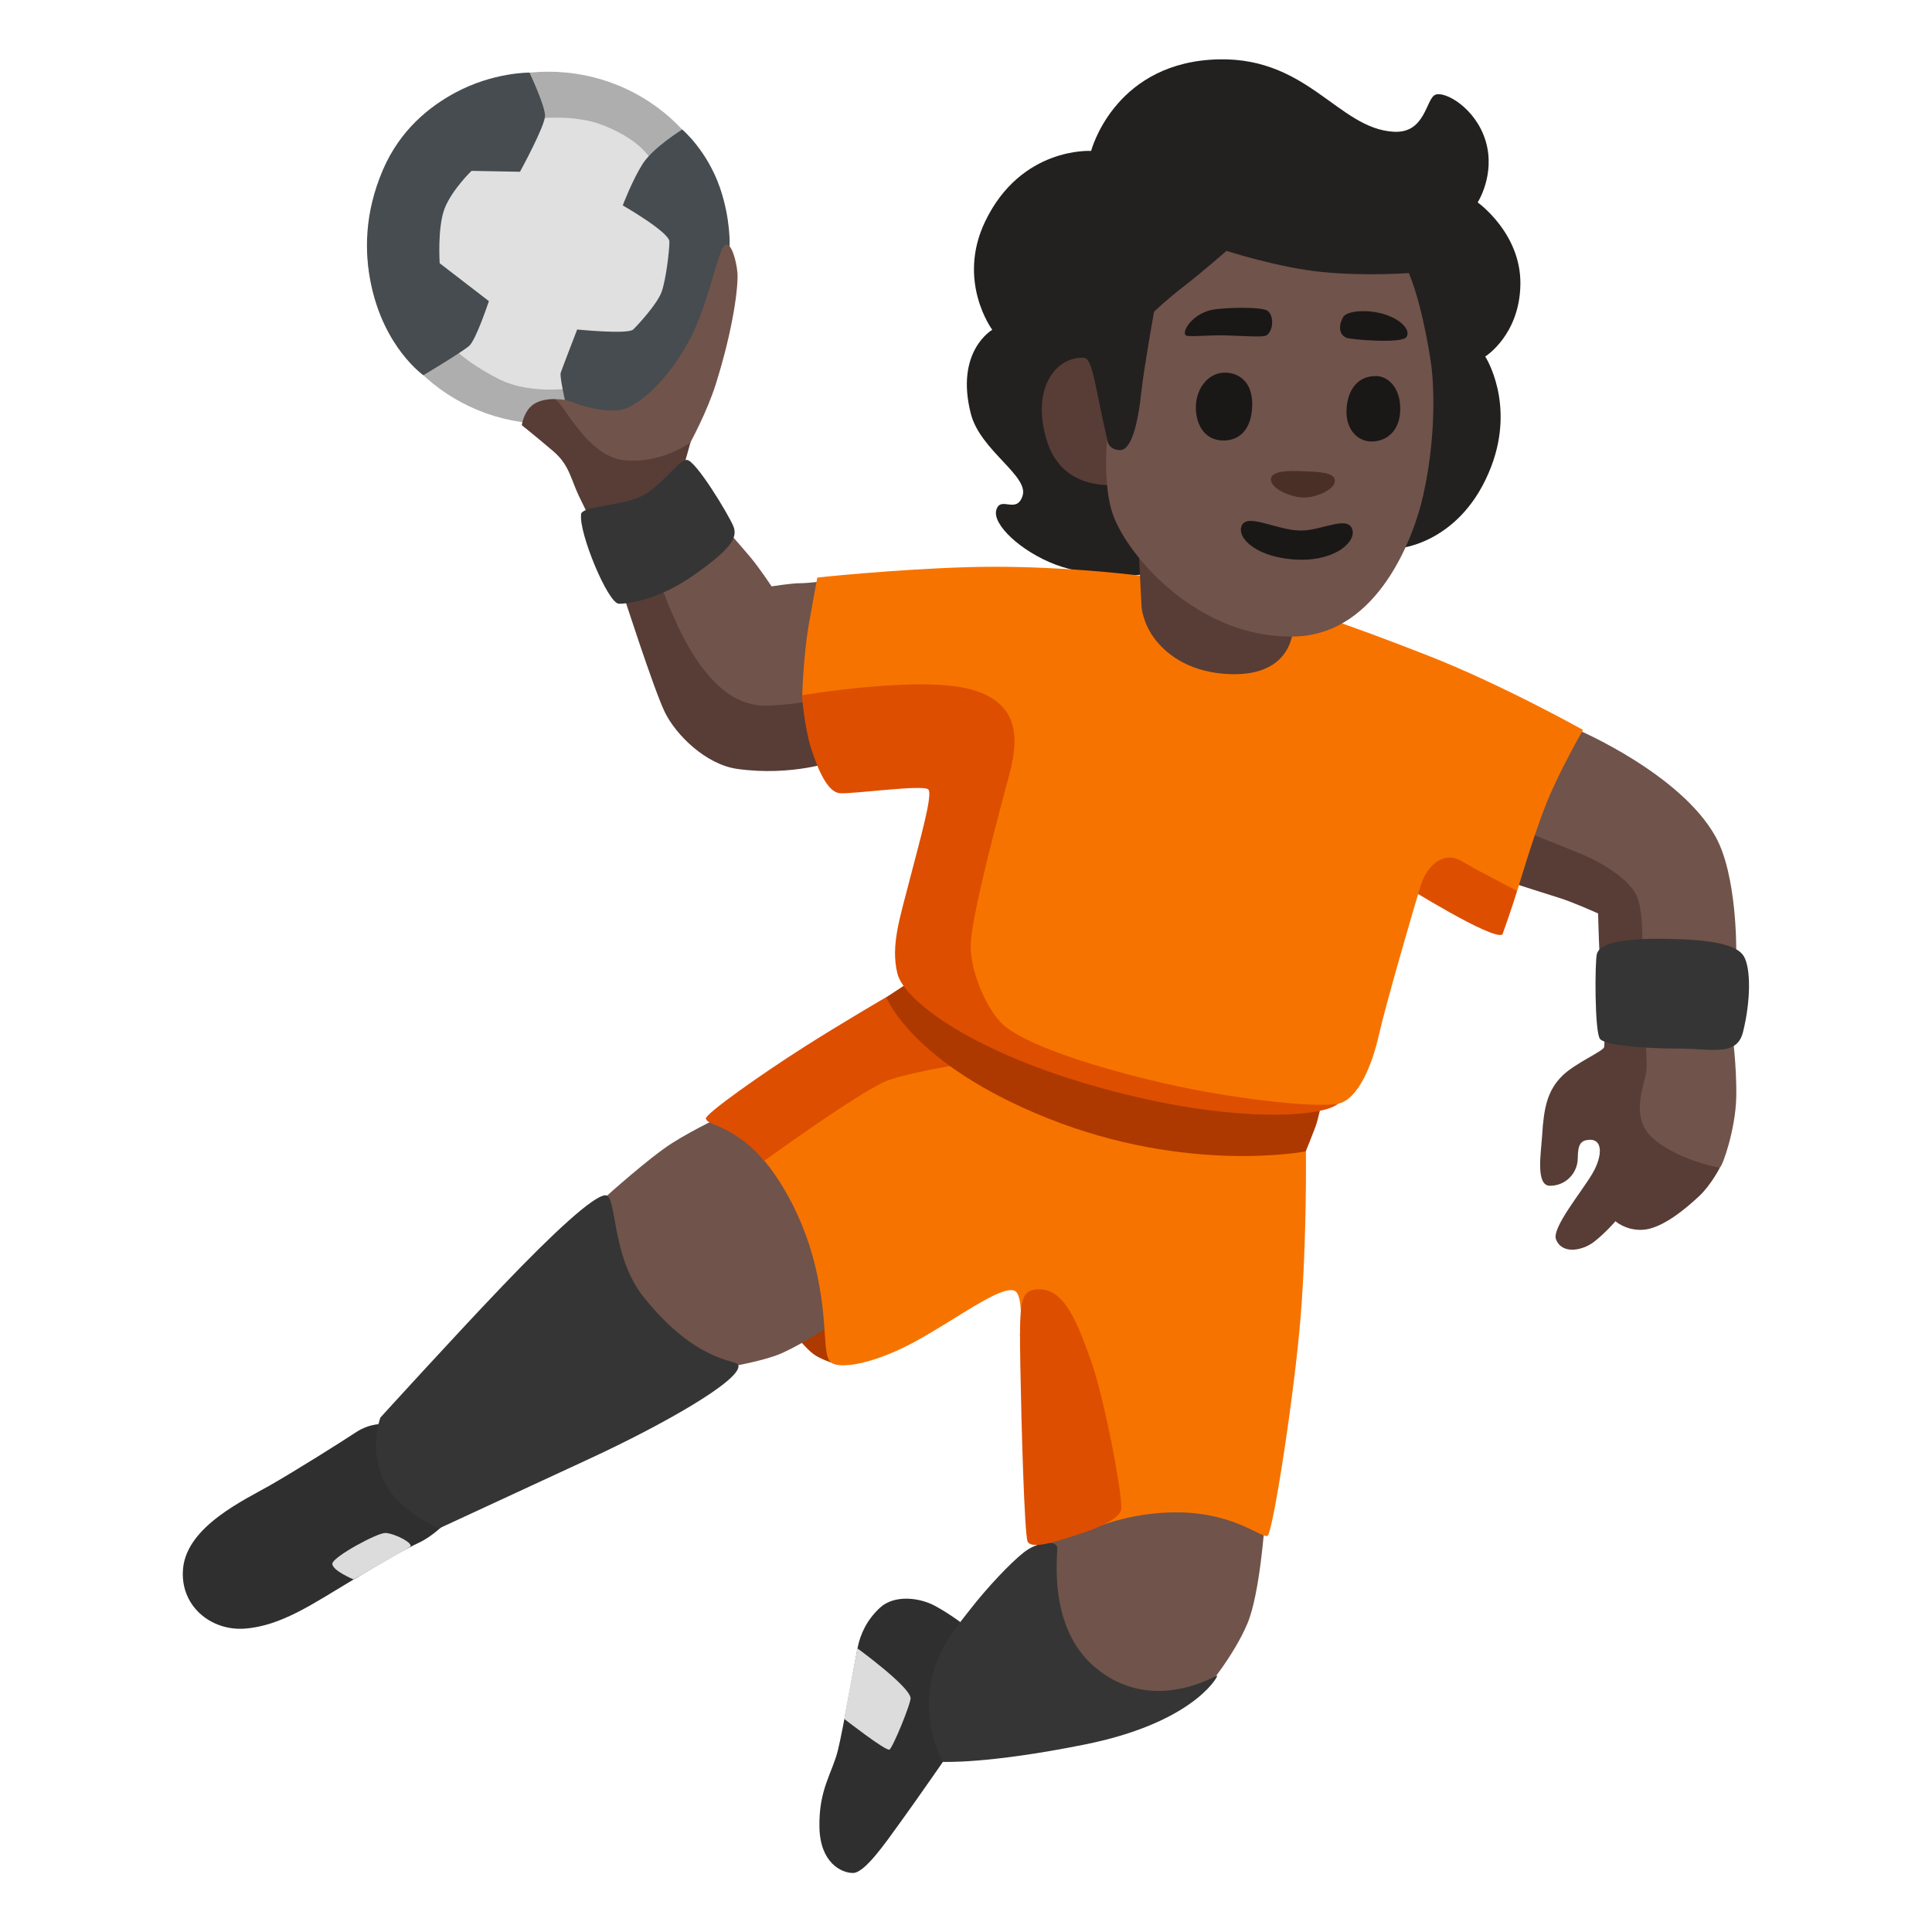 <svg enable-background="new 0 0 128 128" viewBox="0 0 128 128" xmlns="http://www.w3.org/2000/svg"><path d="m52.77 88.55s.68.84 1.12 1.16 1.17.56 1.17.56l3.52-3.77-7.82.36z" fill="#ae3a00"/><path d="m92.79 36.31s4.07-.36 6-5.38c1.62-4.22-.39-7.31-.39-7.31s2.29-1.42 2.33-4.8-2.83-5.41-2.83-5.41 1.19-1.85.53-4.06-2.72-3.34-3.34-3.07-.65 2.55-2.72 2.45c-3.79-.18-5.8-5.24-12.22-4.77s-7.86 6.04-7.86 6.04-4.63-.3-7.02 4.67c-1.91 3.98.47 7.18.47 7.18s-2.48 1.41-1.42 5.56c.62 2.43 3.85 4.11 3.43 5.43-.4 1.26-1.45-.02-1.74.94s1.63 2.76 3.93 3.63 5.28.7 5.28.7l17.58-1.8z" fill="#232020"/><path d="m38.7 83.22 1.48-3.97s2.85-2.57 4.37-3.53 3.53-1.89 3.53-1.89l11.59 10.99-5.05 3.25s-1.97 1.28-3.17 1.72-3.09.76-3.09.76l-8.78-3.65-.88-3.69z" fill="#70534a"/><path d="m69.45 99.64-.68 7.8 5.26 6.85 5.8-2.31s1.92-2.27 2.82-4.43c.82-1.97 1.13-6.54 1.13-6.54l-10.57-4.35-3.76 2.99z" fill="#70534a"/><path d="m25.41 94.35s-.87-.09-1.84.55-3.81 2.43-5.65 3.49c-1.71.98-5.51 2.71-5.79 5.51-.24 2.48 1.84 4.17 4.09 4 2.43-.18 4.59-1.7 6.98-3.12s3.67-2.16 4.55-2.57 1.65-1.19 1.65-1.19l-4-6.66z" fill="#2f2f2f"/><path d="m64.14 107.85s-1.09-.86-2.18-1.45-2.72-.73-3.63.09-1.33 1.8-1.5 2.63c-.23 1.13-.95 5.35-1.32 6.85s-1.27 2.58-1.22 5.08c.04 2.36 1.45 3.04 2.22 3.04s2.09-1.9 3.17-3.4c1.02-1.4 3.22-4.58 3.22-4.58l1.22-8.25z" fill="#2f2f2f"/><path d="m62.47 116.73s-1.22-2.01-.86-4.81c.32-2.45 1.54-3.85 2.68-5.31s2.63-3.04 3.54-3.76 2.22-.86 2.22-.27-.59 5.26 2.47 7.86c3.85 3.27 8.15.46 8.13.58-.05.23-1.8 3.17-8.84 4.57-6.49 1.3-9.34 1.13-9.34 1.14z" fill="#353535"/><path d="m74.26 74.08-16.54-5.79-7.12 8.57s2.38 2.61 3.44 7.15c.86 3.65.41 5.79 1.02 6.26s2.93.07 5.65-1.43 5.52-3.63 6.47-3.34c.7.21.39 3.01.39 3.01l4.63 12.87s2.47-1.23 5.94-1.18c3.72.06 5.49 1.76 5.84 1.55s1.79-9.45 2.2-14.62.34-10.86.34-10.86l-12.25-2.21z" fill="#f77300"/><path d="m46.76 74.13c-.1-.3 3.7-2.97 6.46-4.73 2.43-1.55 5.5-3.34 5.5-3.34l3.23 2.63 1.16 1.91s-3.44.57-4.57 1.1c-2.04.95-7.92 5.22-7.92 5.22s-.76-1.06-2.24-1.91c-1.02-.58-1.5-.57-1.6-.88z" fill="#de4e00"/><path d="m58.72 66.07 2.16-1.42 26.76 8.05s-.29 1.42-.49 1.96-.64 1.62-.64 1.62-7.81 1.53-17.14-2.21c-8.94-3.58-10.66-8-10.65-8z" fill="#ad3900"/><ellipse cx="36.32" cy="16.42" fill="#aeaeae" rx="11.98" ry="11.67"/><path d="m43.31 10.92s-.46-1.49-3.37-2.63c-2.02-.79-4.63-.4-4.63-.4l-6.57 3.26-1.66 6.46 2.74 5.26s.97 1.09 3.2 2.23 5.2.57 5.2.57l5.14-1.77 2.46-7.14-2.51-5.83z" fill="#e0e0e0"/><path d="m45.02 25.95 2.63-5.14.69-4.57s.07-1.71-.63-3.77c-.86-2.51-2.51-3.89-2.51-3.89s-1.94 1.2-2.63 2.29-1.31 2.74-1.31 2.74 3.09 1.77 3.09 2.4-.23 2.51-.51 3.31-1.54 2.17-1.89 2.51-3.71 0-3.71 0-.97 2.51-1.09 2.86.69 3.6.69 3.6l4.11.91 3.09-3.26z" fill="#464c4f"/><path d="m68.55 85.44c-.98.15-1.02 1.02-.95 5.04s.27 11.09.48 11.64 1.92 0 2.53-.2 3.61-1.02 3.68-1.97-1.1-7.29-2.06-9.95-1.84-4.83-3.68-4.56z" fill="#de4e00"/><path d="m60.33 112.47c.06.31-1.21 3.4-1.41 3.45-.28.07-2.99-2.04-2.99-2.04s.34-1.87.43-2.37.45-2.3.45-2.3 3.35 2.44 3.51 3.25z" fill="#dcdcdc"/><path d="m25.2 93.92s4.8-5.28 8.06-8.69c3.45-3.61 6.02-5.97 6.83-6.04s.35 4.02 2.58 6.78c3.58 4.44 6.15 4.06 6.25 4.49.22.96-4.93 3.9-9.85 6.18s-10 4.63-10 4.63-2.55-1.11-3.53-2.94c-1.18-2.21-.34-4.4-.34-4.41z" fill="#353535"/><path d="m25.51 101.57c-.49-.03-3.45 1.57-3.49 2.02s1.4 1.05 1.4 1.05.91-.51 1.8-1.03 1.79-1.01 1.95-1.13c.27-.21-.97-.88-1.65-.92z" fill="#dcdcdc"/><path d="m106.46 53.67-8.51 1.83 2.51 3.08s1.94.63 2.85.91 2.57 1.03 2.57 1.03.06 3.14.23 4.4.23 4.17.17 4.45-1.92 1.06-2.78 1.91c-.98.97-1.22 2.11-1.33 3.95-.07 1.14-.45 3.33.52 3.33s1.69-.71 1.82-1.56c.07-.46-.09-1.33.58-1.46 1.14-.23 1.12 1.01.4 2.23s-2.69 3.58-2.4 4.34c.4 1.03 1.77.74 2.51.17s1.43-1.37 1.43-1.37.66.61 1.77.57c1.32-.05 2.97-1.48 3.77-2.23s1.37-1.88 1.37-1.88l-3.42-22.32z" fill="#573d36"/><path d="m40.05 36.52s-.98-2.22-1.61-3.48-.68-2.2-1.78-3.14-2.09-1.73-2.09-1.73.11-.84.68-1.31 1.52-.42 1.52-.42l3.24 1.36s6.28-.52 6.02.47-.79 2.83-.79 2.83l-.94 5.29 4.76 5.39 6.02 2.72.26 5.91s-2.86 1.05-6.51.53c-2.08-.3-4.06-2.26-4.79-3.77s-2.77-7.85-2.77-7.85-1.22-2.8-1.22-2.8z" fill="#573d36"/><g fill="#70534a"><path d="m100.92 55.04s2.26.89 3.86 1.55c1.48.62 3.33 1.76 3.73 2.95s.29 3.2.29 4.79.34 5.65.29 6.51-1.14 3.03.29 4.45 4.4 2.11 4.57 2.05 1.03-2.51 1.08-4.62-.29-4.51-.29-4.51l.29-5.25s.06-4.97-1.37-7.53c-2.32-4.18-9.13-7.08-9.13-7.08l-3.6 6.68z"/><path d="m43.44 37.83s1.27 3.81 2.75 5.94c1.27 1.83 2.72 3.04 4.66 2.98s4.19-.52 4.19-.52l-.26-7.75s-1.2.16-1.78.16-1.88.21-1.88.21-.79-1.2-1.41-1.94-2.36-2.72-2.36-2.72z"/><path d="m36.77 26.45s.6-.04 1.21.21c.79.32 2.56.79 3.56.37s2.67-1.83 4.08-4.4c1.18-2.13 1.78-5.29 2.25-6.18s.94.84.99 1.67-.24 3.53-1.45 7.37c-.58 1.83-1.68 3.84-1.68 3.84s-2 1.46-4.46 1.15c-2.4-.31-3.93-3.77-4.5-4.03z"/></g><path d="m105.8 63.19c-.14.45-.16 5.23.21 5.65s2.93.63 5.18.63 3.88.55 4.29-1.1c.52-2.09.52-4.24.05-5.02s-2.15-1.1-5.13-1.15-4.4.31-4.6.99z" fill="#353535"/><path d="m38.5 34.09c-.16 1.2 1.78 5.91 2.51 5.91s2.72-.31 5.02-1.94 2.88-2.41 2.56-3.19-2.51-4.4-3.09-4.4-1.78 1.94-3.24 2.51-3.7.56-3.77 1.1z" fill="#353535"/><path d="m70.38 42.92-12.39-.2-4.86 3.35s.16 2.13.62 3.55 1.08 2.85 1.88 2.93 5.58-.6 5.88-.24-.59 3.44-1.25 6.01-1.25 4.32-.81 6.16 5.06 5.28 13.56 7.62c8.5 2.35 14.53 1.94 15.62 1.04s4.31-14.53 4.31-14.53 5.96 3.73 6.6 3.3c.51-1.39.97-2.87.97-2.87l-11.53-13.25-18.62-2.86z" fill="#de4e00"/><path d="m54.13 38.27c1.15-.14 7.37-.72 11.74-.72s9.95.43 14.6 1.36 9.16 2.58 14.1 4.51 10.31 4.94 10.31 4.94-1.56 2.7-2.43 4.87-1.93 5.8-1.93 5.8-2.65-1.36-3.72-2-2.22.21-2.65 1.57-2.36 8.02-2.79 9.95-1.36 4.3-2.72 4.58-7.3-.29-12.74-1.65-7.95-2.51-9.16-3.36-2.43-3.58-2.43-5.44 1.93-9.02 2.51-11.17 1-4.8-2.36-5.8-11.31.35-11.31.35.07-2.57.43-4.65c.28-1.62.57-3.15.57-3.15z" fill="#f77300"/><path d="m75.39 35.42.24 4.78s.07 1.02.81 2.04 2.18 2.2 4.64 2.4c4.56.37 4.57-2.9 4.57-2.9l.23-2.55-10.5-3.76z" fill="#573d36"/><path d="m74.03 32.1s-3.58.57-4.66-2.86.53-5.61 2.42-5.54c.62.02.74 1.9 1.57 5.43.28 1.21.68 2.97.67 2.97z" fill="#573d36"/><path d="m93.35 18.09s-2.86.22-5.77-.07-6.32-1.4-6.32-1.4-1.55 1.36-2.79 2.32-2.01 1.71-2.01 1.71-.67 3.73-.83 5.2c-.23 2.19-.66 3.98-1.43 3.97s-.86-.67-.86-.67-.29 3.04.4 4.96c1.01 2.8 5.72 8.24 12.06 8.06 5.56-.16 7.9-6.71 8.49-9.34 1.08-4.85.54-8.6.54-8.6s-.49-3.71-1.48-6.12z" fill="#70534a"/><g fill="#1a1717"><path d="m83.93 22.21c.46-.37.46-1.3.06-1.61s-2.98-.22-3.71-.07c-1.18.25-1.95 1.3-1.75 1.66.1.18 1.48-.01 2.72.03s2.48.15 2.68-.02z"/><path d="m93.18 22.33c.32-.47-.43-1.27-1.72-1.58-1.12-.27-2.24-.11-2.46.24-.26.41-.39 1.12.2 1.39.23.11 3.67.41 3.98-.05z"/><path d="m81.1 24.69c.92-.03 1.94.57 1.86 2.27-.07 1.55-.9 2.28-2.02 2.22s-1.72-1.02-1.71-2.22.79-2.24 1.87-2.27z"/><path d="m91.14 24.91c.88.01 1.65.84 1.63 2.22s-.85 2.08-1.83 2.12-1.79-.79-1.73-2.11.76-2.24 1.93-2.22z"/></g><path d="m86.19 32.95c-.92-.09-2.02-.65-1.99-1.21s1.2-.56 2.12-.52 2.14.04 2.12.65-1.38 1.17-2.24 1.08z" fill="#4a2f27"/><path d="m86.14 35.15c1.37.02 3.03-.97 3.42-.16s-.99 2.16-3.49 2.09c-2.74-.07-4.17-1.42-3.8-2.26s2.33.31 3.86.33z" fill="#1a1717"/><path d="m34.45 11.38s1.66-3.03 1.66-3.71-1.03-2.86-1.03-2.86-2.38-.03-4.9 1.32c-1.72.92-3.67 2.47-4.81 5.12-1.24 2.89-1.23 5.49-.78 7.61.88 4.2 3.46 6 3.46 6s2.57-1.54 3.03-1.94 1.31-2.97 1.31-2.97l-3.26-2.51s-.16-2.42.34-3.66 1.77-2.46 1.77-2.46z" fill="#464c4f"/></svg>